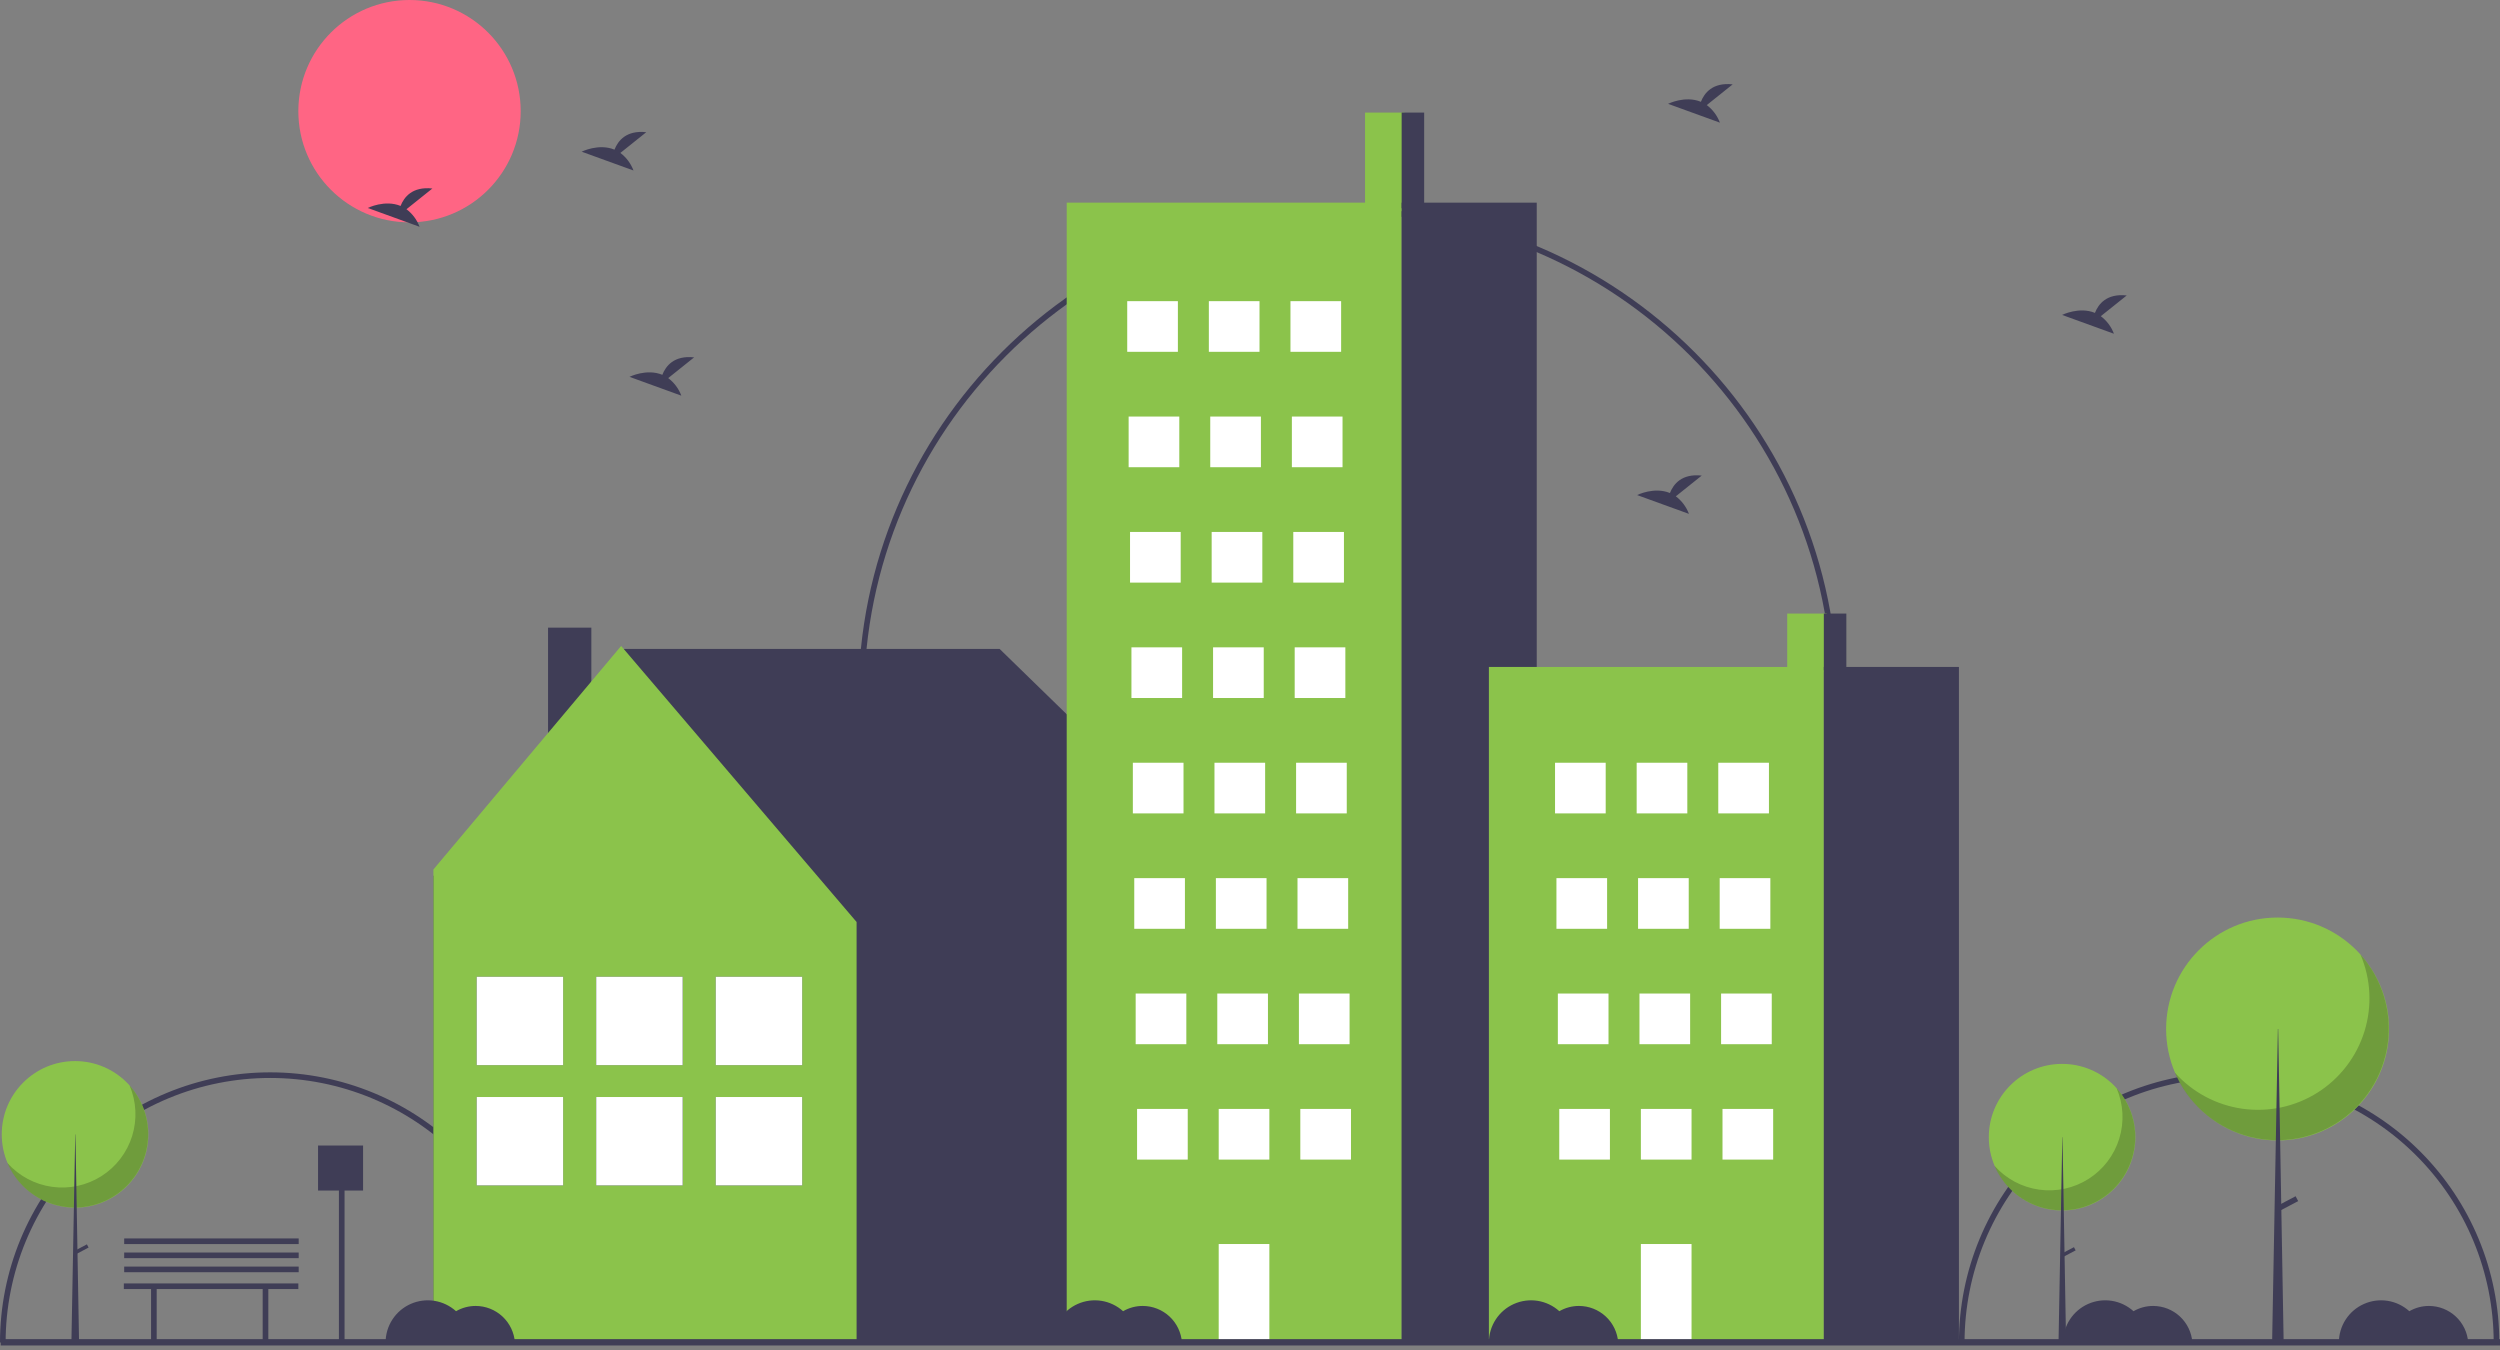 <svg viewBox="0 0 300 162" fill="none" xmlns="http://www.w3.org/2000/svg">
<rect x="0" y="0" width="300" height="162" fill="#808080" stroke="none"/>
<g clip-path="url(#clip0)">
<path d="M64.847 161.104H64.171C64.171 152.684 60.827 144.609 54.873 138.655C48.919 132.701 40.844 129.356 32.423 129.356C24.003 129.356 15.928 132.701 9.974 138.655C4.02 144.609 0.675 152.684 0.675 161.104H0C1.28139e-07 152.505 3.416 144.258 9.497 138.177C15.577 132.097 23.824 128.681 32.423 128.681C41.023 128.681 49.27 132.097 55.35 138.177C61.431 144.258 64.847 152.505 64.847 161.104Z" fill="#3F3D56"/>
<path d="M299.918 161.104H299.242C299.242 152.684 295.897 144.609 289.943 138.655C283.989 132.701 275.914 129.356 267.494 129.356C259.074 129.356 250.999 132.701 245.045 138.655C239.091 144.609 235.746 152.684 235.746 161.104H235.071C235.071 152.505 238.487 144.258 244.567 138.177C250.648 132.097 258.895 128.681 267.494 128.681C276.093 128.681 284.34 132.097 290.421 138.177C296.502 144.258 299.918 152.505 299.918 161.104Z" fill="#3F3D56"/>
<path d="M220.548 83.761H219.872C219.872 51.729 193.812 25.669 161.78 25.669C129.748 25.669 103.688 51.729 103.688 83.761H103.012C103.012 51.356 129.375 24.993 161.78 24.993C194.185 24.993 220.548 51.356 220.548 83.761Z" fill="#3F3D56"/>
<path d="M49.142 26.682C56.51 26.682 62.483 20.709 62.483 13.341C62.483 5.973 56.51 0 49.142 0C41.774 0 35.801 5.973 35.801 13.341C35.801 20.709 41.774 26.682 49.142 26.682Z" fill="#FF6584"/>
<path d="M51.976 105.169L74.895 77.873H119.957L147.495 104.695L146.939 105.053H147.137V160.843H52.007V105.053L51.976 105.169Z" fill="#3F3D56"/>
<path d="M65.765 93.302H70.961V75.317H65.765V93.302Z" fill="#3F3D56"/>
<path d="M74.538 77.515L102.791 110.639V160.843H52.007V104.337L74.538 77.515Z" fill="#8BC34B"/>
<path d="M96.262 117.212H85.891V127.817H96.262V117.212Z" fill="#3F3D56"/>
<path d="M96.262 131.642H85.891V142.247H96.262V131.642Z" fill="#3F3D56"/>
<path d="M96.262 117.212H85.891V127.817H96.262V117.212Z" fill="white"/>
<path d="M96.262 131.642H85.891V142.247H96.262V131.642Z" fill="white"/>
<path d="M81.918 117.212H71.547V127.817H81.918V117.212Z" fill="#3F3D56"/>
<path d="M81.918 131.642H71.547V142.247H81.918V131.642Z" fill="#3F3D56"/>
<path d="M81.918 117.212H71.547V127.817H81.918V117.212Z" fill="white"/>
<path d="M81.918 131.642H71.547V142.247H81.918V131.642Z" fill="white"/>
<path d="M67.575 117.212H57.204V127.817H67.575V117.212Z" fill="#3F3D56"/>
<path d="M67.575 131.642H57.204V142.247H67.575V131.642Z" fill="#3F3D56"/>
<path d="M67.575 117.212H57.204V127.817H67.575V117.212Z" fill="white"/>
<path d="M67.575 131.642H57.204V142.247H67.575V131.642Z" fill="white"/>
<path d="M168.535 13.51H163.806V25.331H168.535V13.51Z" fill="#8BC34B"/>
<path d="M168.197 24.318H128.005V161.105H168.197V24.318Z" fill="#8BC34B"/>
<path d="M184.409 24.318H168.197V161.105H184.409V24.318Z" fill="#3F3D56"/>
<path d="M141.346 36.139H135.267V42.218H141.346V36.139Z" fill="white"/>
<path d="M151.141 36.139H145.062V42.218H151.141V36.139Z" fill="white"/>
<path d="M160.935 36.139H154.856V42.218H160.935V36.139Z" fill="white"/>
<path d="M141.515 49.986H135.436V56.066H141.515V49.986Z" fill="white"/>
<path d="M151.31 49.986H145.23V56.066H151.31V49.986Z" fill="white"/>
<path d="M161.104 49.986H155.025V56.066H161.104V49.986Z" fill="white"/>
<path d="M141.684 63.834H135.604V69.913H141.684V63.834Z" fill="white"/>
<path d="M151.479 63.834H145.399V69.913H151.479V63.834Z" fill="white"/>
<path d="M161.273 63.834H155.194V69.913H161.273V63.834Z" fill="white"/>
<path d="M141.853 77.681H135.773V83.761H141.853V77.681Z" fill="white"/>
<path d="M151.648 77.681H145.568V83.761H151.648V77.681Z" fill="white"/>
<path d="M161.442 77.681H155.363V83.761H161.442V77.681Z" fill="white"/>
<path d="M142.022 91.529H135.942V97.608H142.022V91.529Z" fill="white"/>
<path d="M151.816 91.529H145.737V97.608H151.816V91.529Z" fill="white"/>
<path d="M161.611 91.529H155.531V97.608H161.611V91.529Z" fill="white"/>
<path d="M142.191 105.376H136.111V111.456H142.191V105.376Z" fill="white"/>
<path d="M151.985 105.376H145.906V111.456H151.985V105.376Z" fill="white"/>
<path d="M161.78 105.376H155.7V111.456H161.78V105.376Z" fill="white"/>
<path d="M142.359 119.224H136.28V125.304H142.359V119.224Z" fill="white"/>
<path d="M152.154 119.224H146.075V125.304H152.154V119.224Z" fill="white"/>
<path d="M161.949 119.224H155.869V125.304H161.949V119.224Z" fill="white"/>
<path d="M142.528 133.071H136.449V139.151H142.528V133.071Z" fill="white"/>
<path d="M152.323 133.071H146.244V139.151H152.323V133.071Z" fill="white"/>
<path d="M152.323 149.283H146.244V160.767H152.323V149.283Z" fill="white"/>
<path d="M162.118 133.071H156.038V139.151H162.118V133.071Z" fill="white"/>
<path d="M170.899 13.51H168.197V24.993H170.899V13.51Z" fill="#3F3D56"/>
<path d="M219.196 73.628H214.468V80.635H219.196V73.628Z" fill="#8BC34B"/>
<path d="M218.859 80.034H178.667V161.105H218.859V80.034Z" fill="#8BC34B"/>
<path d="M235.071 80.034H218.859V161.105H235.071V80.034Z" fill="#3F3D56"/>
<path d="M192.683 91.529H186.604V97.608H192.683V91.529Z" fill="white"/>
<path d="M202.478 91.529H196.399V97.608H202.478V91.529Z" fill="white"/>
<path d="M212.273 91.529H206.193V97.608H212.273V91.529Z" fill="white"/>
<path d="M192.852 105.376H186.773V111.456H192.852V105.376Z" fill="white"/>
<path d="M202.647 105.376H196.568V111.456H202.647V105.376Z" fill="white"/>
<path d="M212.442 105.376H206.362V111.456H212.442V105.376Z" fill="white"/>
<path d="M193.021 119.224H186.942V125.304H193.021V119.224Z" fill="white"/>
<path d="M202.816 119.224H196.737V125.304H202.816V119.224Z" fill="white"/>
<path d="M212.61 119.224H206.531V125.304H212.61V119.224Z" fill="white"/>
<path d="M193.19 133.071H187.111V139.151H193.19V133.071Z" fill="white"/>
<path d="M202.985 133.071H196.905V139.151H202.985V133.071Z" fill="white"/>
<path d="M202.985 149.283H196.905V160.767H202.985V149.283Z" fill="white"/>
<path d="M212.779 133.071H206.7V139.151H212.779V133.071Z" fill="white"/>
<path d="M221.561 73.628H218.859V80.434H221.561V73.628Z" fill="#3F3D56"/>
<path d="M300 160.696H0.083V161.453H300V160.696Z" fill="#3F3D56"/>
<path d="M247.452 145.258C252.309 145.258 256.247 141.32 256.247 136.463C256.247 131.605 252.309 127.667 247.452 127.667C242.595 127.667 238.657 131.605 238.657 136.463C238.657 141.32 242.595 145.258 247.452 145.258Z" fill="#8BC34B"/>
<path opacity="0.2" d="M253.995 130.588C254.815 132.507 254.926 134.656 254.308 136.649C253.691 138.643 252.384 140.352 250.623 141.471C248.861 142.59 246.759 143.046 244.692 142.757C242.625 142.469 240.728 141.455 239.339 139.897C239.841 141.069 240.591 142.119 241.538 142.973C242.485 143.826 243.606 144.464 244.824 144.841C246.042 145.219 247.327 145.327 248.591 145.158C249.855 144.99 251.067 144.548 252.143 143.864C253.22 143.181 254.134 142.271 254.824 141.199C255.514 140.127 255.963 138.917 256.139 137.655C256.315 136.392 256.214 135.106 255.844 133.886C255.474 132.665 254.843 131.54 253.995 130.588Z" fill="black"/>
<path d="M247.476 136.463H247.501L247.935 161.398H247.017L247.476 136.463Z" fill="#3F3D56"/>
<path d="M249.078 150.045L248.875 149.66L247.421 150.426L247.624 150.81L249.078 150.045Z" fill="#3F3D56"/>
<path d="M273.31 136.854C280.696 136.854 286.684 130.866 286.684 123.479C286.684 116.093 280.696 110.105 273.31 110.105C265.923 110.105 259.935 116.093 259.935 123.479C259.935 130.866 265.923 136.854 273.31 136.854Z" fill="#8BC34B"/>
<path opacity="0.2" d="M283.258 114.546C284.506 117.465 284.675 120.731 283.736 123.763C282.796 126.794 280.81 129.393 278.131 131.095C275.452 132.796 272.255 133.49 269.112 133.051C265.969 132.613 263.084 131.071 260.972 128.702C261.734 130.484 262.875 132.08 264.315 133.379C265.755 134.677 267.46 135.647 269.312 136.221C271.165 136.795 273.119 136.959 275.041 136.702C276.963 136.446 278.806 135.775 280.443 134.735C282.08 133.695 283.471 132.312 284.52 130.682C285.569 129.051 286.251 127.212 286.519 125.292C286.787 123.371 286.634 121.416 286.071 119.56C285.508 117.705 284.548 115.994 283.258 114.546Z" fill="black"/>
<path d="M273.346 123.479H273.383L274.044 161.398H272.648L273.346 123.479Z" fill="#3F3D56"/>
<path d="M275.781 144.134L275.473 143.548L273.263 144.712L273.571 145.298L275.781 144.134Z" fill="#3F3D56"/>
<path d="M9.004 144.92C13.861 144.92 17.799 140.983 17.799 136.125C17.799 131.268 13.861 127.33 9.004 127.33C4.147 127.33 0.209 131.268 0.209 136.125C0.209 140.983 4.147 144.92 9.004 144.92Z" fill="#8BC34B"/>
<path opacity="0.2" d="M15.546 130.25C16.367 132.17 16.478 134.318 15.861 136.311C15.243 138.305 13.936 140.014 12.175 141.133C10.413 142.252 8.311 142.708 6.244 142.419C4.177 142.131 2.28 141.117 0.891 139.559C1.393 140.731 2.143 141.781 3.09 142.635C4.037 143.488 5.158 144.126 6.376 144.504C7.594 144.881 8.879 144.989 10.143 144.82C11.407 144.652 12.619 144.21 13.695 143.527C14.771 142.843 15.686 141.933 16.376 140.861C17.066 139.789 17.515 138.579 17.691 137.317C17.867 136.054 17.766 134.768 17.396 133.548C17.026 132.328 16.395 131.202 15.547 130.25H15.546Z" fill="black"/>
<path d="M9.028 136.125H9.053L9.487 161.06H8.569L9.028 136.125Z" fill="#3F3D56"/>
<path d="M10.63 149.707L10.427 149.322L8.973 150.088L9.176 150.473L10.63 149.707Z" fill="#3F3D56"/>
<path d="M204.813 12.61L207.922 10.123C205.507 9.857 204.514 11.174 204.108 12.217C202.221 11.433 200.167 12.46 200.167 12.46L206.388 14.718C206.074 13.88 205.528 13.149 204.813 12.61Z" fill="#3F3D56"/>
<path d="M48.775 25.107L51.884 22.62C49.469 22.353 48.476 23.671 48.07 24.713C46.183 23.93 44.129 24.957 44.129 24.957L50.35 27.215C50.036 26.377 49.49 25.645 48.775 25.107Z" fill="#3F3D56"/>
<path d="M252.097 37.941L255.207 35.454C252.791 35.188 251.799 36.505 251.393 37.548C249.506 36.764 247.451 37.791 247.451 37.791L253.672 40.05C253.358 39.211 252.812 38.48 252.097 37.941Z" fill="#3F3D56"/>
<path d="M74.444 18.352L77.553 15.865C75.137 15.598 74.145 16.916 73.739 17.958C71.852 17.175 69.798 18.202 69.798 18.202L76.019 20.46C75.705 19.622 75.158 18.89 74.444 18.352Z" fill="#3F3D56"/>
<path d="M80.185 45.371L83.294 42.884C80.879 42.618 79.886 43.935 79.48 44.978C77.593 44.194 75.539 45.221 75.539 45.221L81.76 47.48C81.446 46.641 80.9 45.91 80.185 45.371Z" fill="#3F3D56"/>
<path d="M201.098 59.557L204.207 57.07C201.792 56.803 200.799 58.121 200.393 59.163C198.506 58.38 196.452 59.407 196.452 59.407L202.673 61.665C202.359 60.827 201.813 60.096 201.098 59.557Z" fill="#3F3D56"/>
<path d="M35.801 154.012H14.861V154.687H18.127V161.104H18.802V154.687H31.522V161.104H32.198V154.687H35.801V154.012Z" fill="#3F3D56"/>
<path d="M57.079 156.714C56.252 156.713 55.44 156.931 54.725 157.345C53.998 156.688 53.096 156.256 52.129 156.101C51.162 155.947 50.17 156.077 49.275 156.475C48.38 156.873 47.62 157.522 47.086 158.344C46.553 159.166 46.27 160.125 46.271 161.104H61.79C61.706 159.912 61.173 158.797 60.298 157.982C59.424 157.167 58.274 156.714 57.079 156.714Z" fill="#3F3D56"/>
<path d="M137.124 156.714C136.298 156.713 135.486 156.931 134.771 157.345C134.044 156.688 133.142 156.256 132.175 156.101C131.207 155.947 130.216 156.077 129.321 156.475C128.426 156.873 127.665 157.522 127.132 158.344C126.599 159.166 126.315 160.125 126.317 161.104H141.836C141.751 159.912 141.218 158.797 140.344 157.982C139.47 157.167 138.319 156.714 137.124 156.714Z" fill="#3F3D56"/>
<path d="M189.475 156.714C188.649 156.713 187.837 156.931 187.121 157.345C186.395 156.688 185.493 156.256 184.525 156.101C183.558 155.947 182.566 156.077 181.671 156.475C180.776 156.873 180.016 157.522 179.483 158.344C178.949 159.166 178.666 160.125 178.667 161.104H194.186C194.102 159.912 193.569 158.797 192.695 157.982C191.82 157.167 190.67 156.714 189.475 156.714Z" fill="#3F3D56"/>
<path d="M258.375 156.714C257.548 156.713 256.737 156.931 256.021 157.345C255.294 156.688 254.393 156.256 253.425 156.101C252.458 155.947 251.466 156.077 250.571 156.475C249.676 156.873 248.916 157.522 248.382 158.344C247.849 159.166 247.566 160.125 247.567 161.104H263.086C263.002 159.912 262.469 158.797 261.595 157.982C260.72 157.167 259.57 156.714 258.375 156.714Z" fill="#3F3D56"/>
<path d="M291.474 156.714C290.647 156.713 289.835 156.931 289.12 157.345C288.393 156.688 287.492 156.256 286.524 156.101C285.557 155.947 284.565 156.077 283.67 156.475C282.775 156.873 282.015 157.522 281.481 158.344C280.948 159.166 280.665 160.125 280.666 161.104H296.185C296.101 159.912 295.568 158.797 294.693 157.982C293.819 157.167 292.669 156.714 291.474 156.714Z" fill="#3F3D56"/>
<path d="M43.569 137.462H38.165V142.866H40.67V161.075H41.346V142.866H43.569V137.462Z" fill="#3F3D56"/>
<path d="M35.842 151.991H14.902V152.666H35.842V151.991Z" fill="#3F3D56"/>
<path d="M35.842 150.302H14.902V150.978H35.842V150.302Z" fill="#3F3D56"/>
<path d="M35.842 148.613H14.902V149.289H35.842V148.613Z" fill="#3F3D56"/>
</g>
<defs>
<clipPath id="clip0">
<rect width="300" height="161.453" fill="white"/>
</clipPath>
</defs>
</svg>
